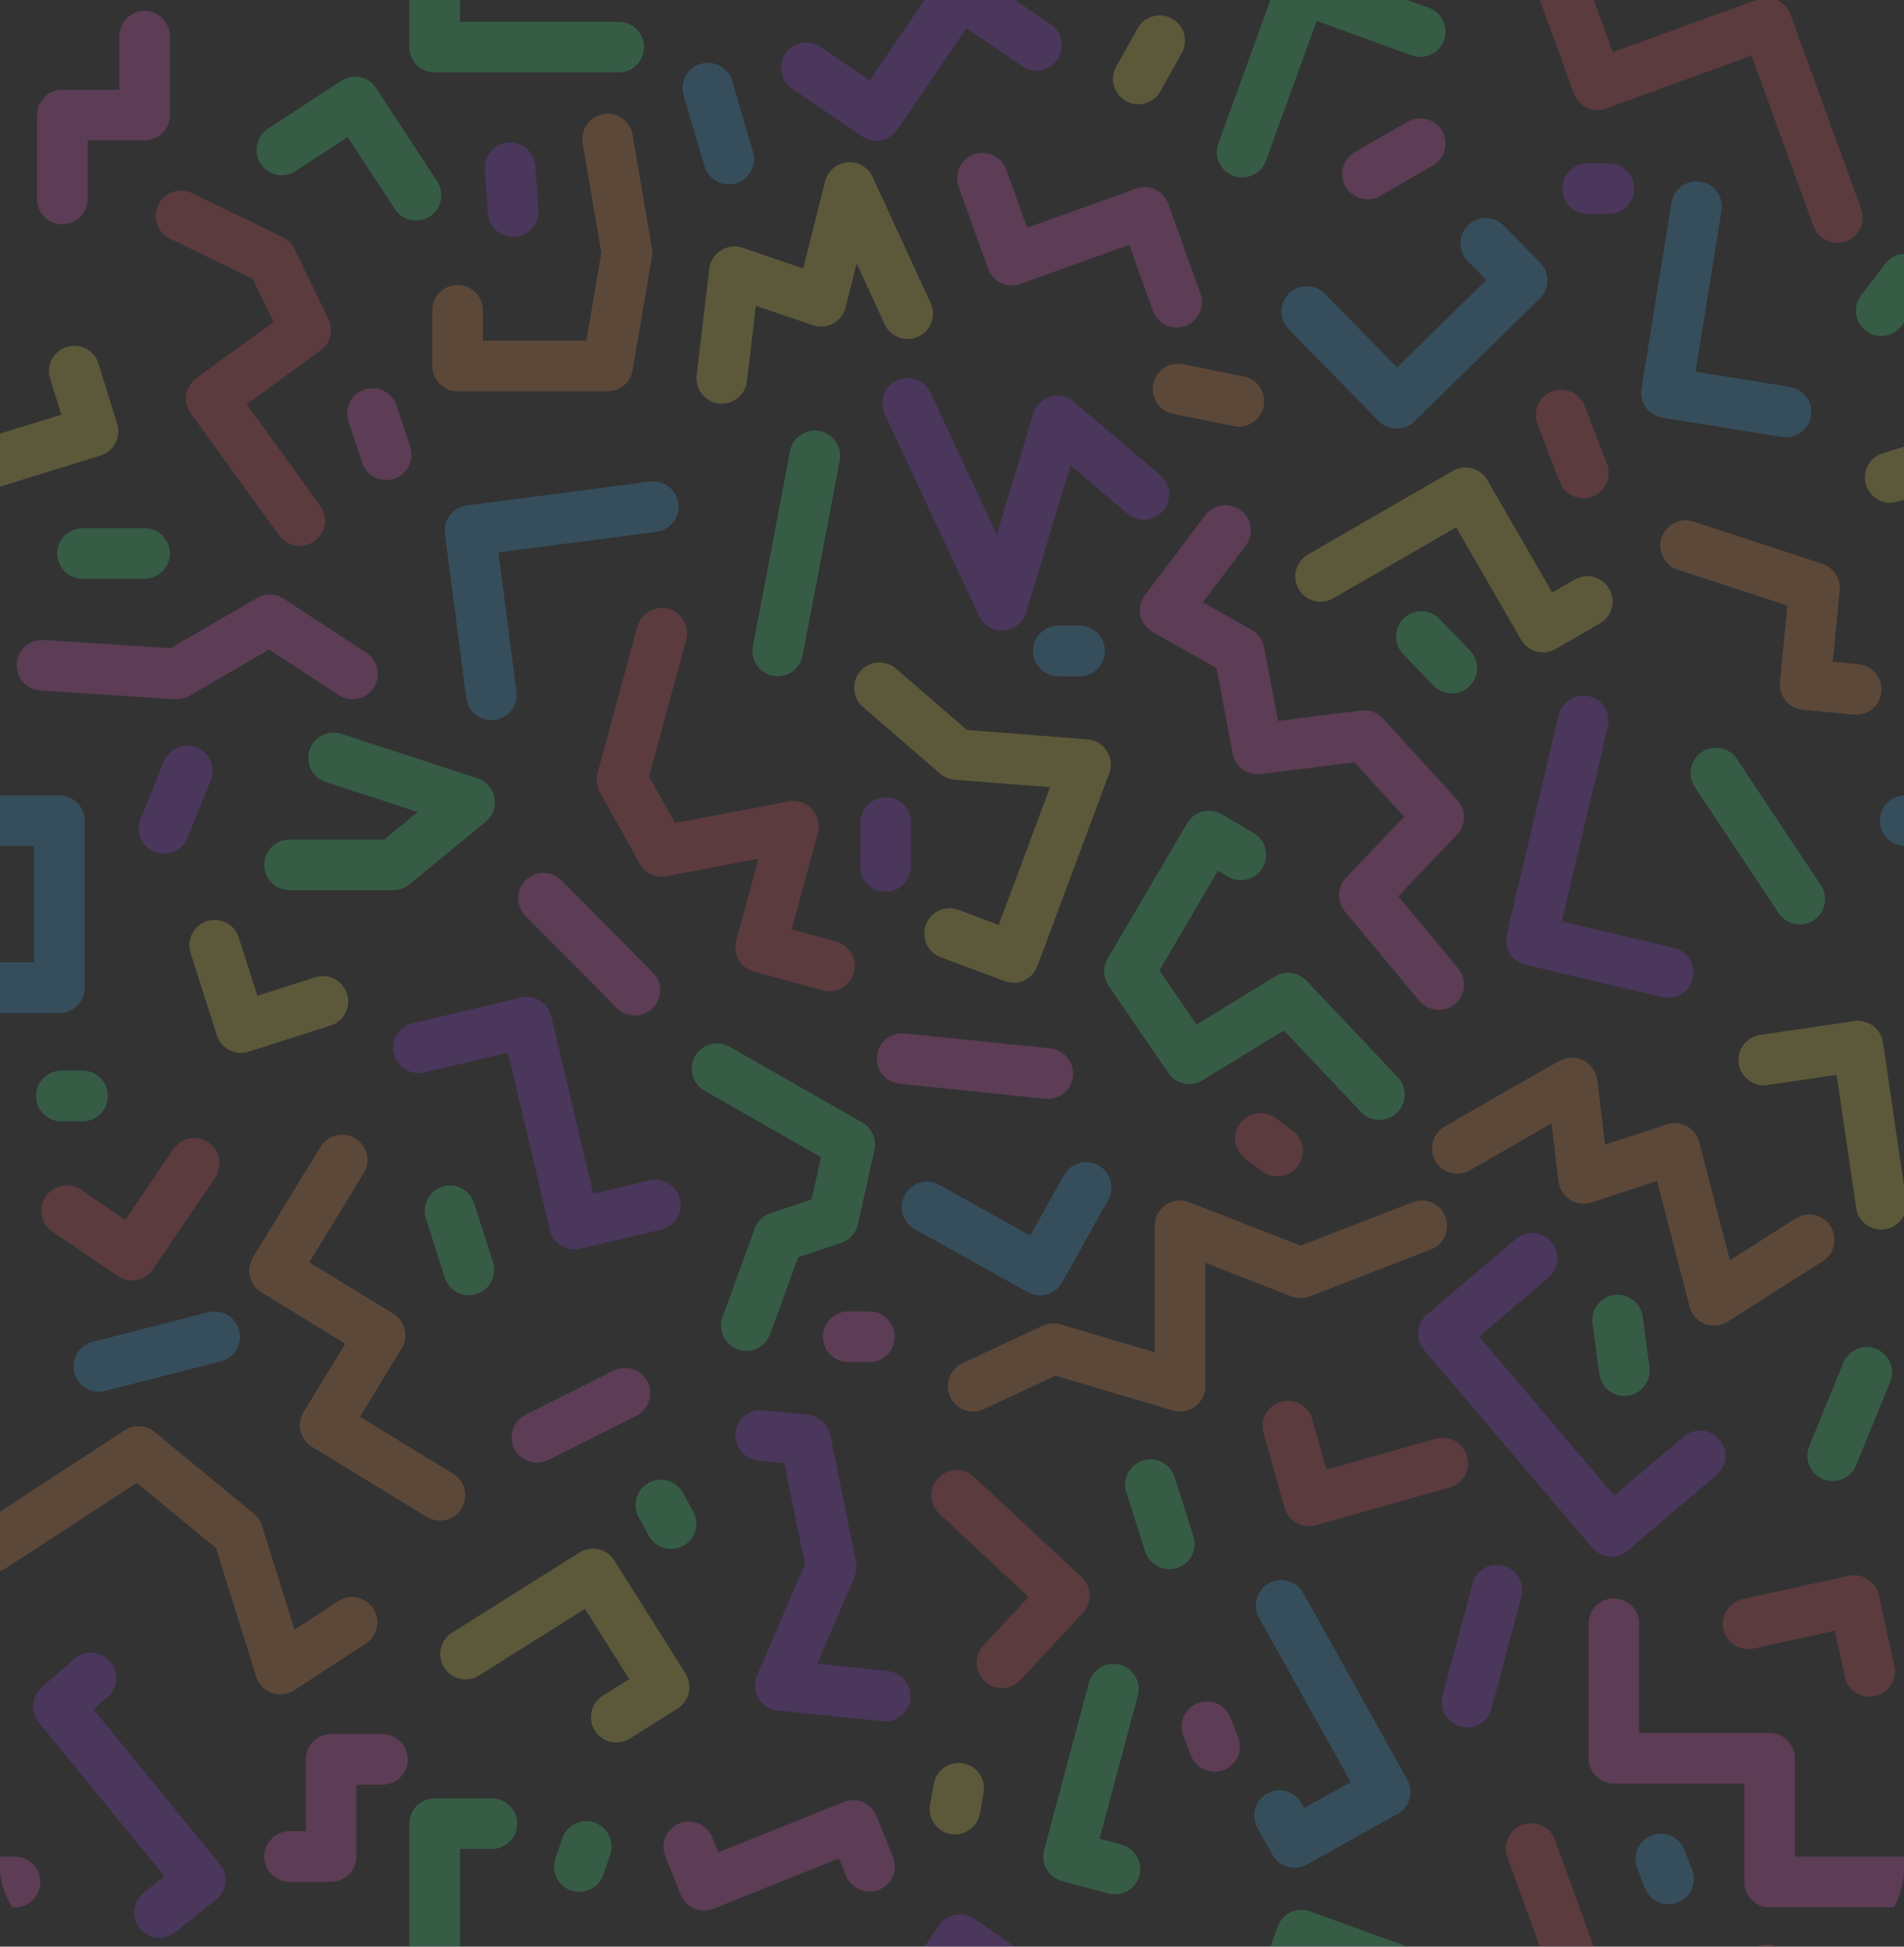 <svg width="1440" height="1472" viewBox="0 0 1440 1472" fill="none" xmlns="http://www.w3.org/2000/svg">
<rect x="0" y="0" width="1440" height="1472" fill="#333333" stroke="none"/>
<g opacity="0.2">
<g clip-path="url(#clip0_6594_21164)">
<path d="M332.743 1130.73L245.905 1077.69L287.453 1009.67L207.59 960.89L258.726 877.165" stroke="#FF9950" stroke-width="38.272" stroke-linecap="round" stroke-linejoin="round"/>
<path d="M1220.58 1227.8L1220.58 1329.55L1338.37 1329.55L1338.37 1423.13L1483.33 1423.13" stroke="#FF63DD" stroke-width="38.272" stroke-linecap="round" stroke-linejoin="round"/>
<path d="M-166.483 1227.8L-166.483 1329.55L-86.772 1329.55L-86.772 1423.13L11.334 1423.13" stroke="#FF63DD" stroke-width="38.272" stroke-linecap="round" stroke-linejoin="round"/>
<path d="M865.094 373.888L799.738 318.32L757.786 457.719L686.393 304.973" stroke="#AB40FF" stroke-width="38.272" stroke-linecap="round" stroke-linejoin="round"/>
<path d="M669.442 1282.57L590.154 1274.42L628.691 1184.89L609.15 1088.83L575.252 1085.35" stroke="#AB40FF" stroke-width="38.272" stroke-linecap="round" stroke-linejoin="round"/>
<path d="M926.852 401.12L881.255 461.388L937.223 492.899L951.059 566.352L1031.8 556.195L1088.12 617.896L1031.8 676.899L1088.12 744.538" stroke="#FF63DD" stroke-width="38.272" stroke-linecap="round" stroke-linejoin="round"/>
<path d="M736 1048.21L796.72 1019.8L892.461 1048.21V926.918L983.59 962.467L1075.3 926.918" stroke="#FF9950" stroke-width="38.272" stroke-linecap="round" stroke-linejoin="round"/>
<path d="M545.891 286.083L555.459 205.491L620.963 227.792L642.602 141.827L686.447 237.178" stroke="#FFEE59" stroke-width="38.272" stroke-linecap="round" stroke-linejoin="round"/>
<path d="M136.951 163.284L205.399 196.477L231.198 249.587L159.775 301.399L226.699 393.654" stroke="#FF596D" stroke-width="38.272" stroke-linecap="round" stroke-linejoin="round"/>
<path d="M1102.18 868.402C1189.83 817.794 1189.02 818.869 1189.02 818.869L1197.69 891.075L1266.58 868.402L1296.41 983.218L1368.31 937.512" stroke="#FF9950" stroke-width="38.272" stroke-linecap="round" stroke-linejoin="round"/>
<path d="M500.456 478.842L470.394 589.625L500.456 643.706L600.101 624.822L575.281 716.286L627.321 730.408" stroke="#FF596D" stroke-width="38.272" stroke-linecap="round" stroke-linejoin="round"/>
<path d="M564.458 1002.33L588.873 935.456L630.163 921.693L642.653 865.442L542.317 808.128" stroke="#40FF92" stroke-width="38.272" stroke-linecap="round" stroke-linejoin="round"/>
<path d="M316.48 792.339L398.376 772.988L434.448 925.649L495.672 911.183" stroke="#AB40FF" stroke-width="38.272" stroke-linecap="round" stroke-linejoin="round"/>
<path d="M743.066 134.773L765.277 196.657L865.584 160.655L889.917 228.451" stroke="#FF63DD" stroke-width="38.272" stroke-linecap="round" stroke-linejoin="round"/>
<path d="M609.85 51.214L662.852 87.323L725.921 -5.255L783.987 34.303" stroke="#AB40FF" stroke-width="38.272" stroke-linecap="round" stroke-linejoin="round"/>
<path d="M219.034 1403.85H250.467V1330.39H289.248" stroke="#FF63DD" stroke-width="38.272" stroke-linecap="round" stroke-linejoin="round"/>
<path d="M1274.83 412.602L1372.27 444.508L1365.25 517.625L1403.85 521.332" stroke="#FF9950" stroke-width="38.272" stroke-linecap="round" stroke-linejoin="round"/>
<path d="M657.578 1411.26L645.164 1380.35L532.609 1425.55L520.941 1396.5" stroke="#FF63DD" stroke-width="38.272" stroke-linecap="round" stroke-linejoin="round"/>
<path d="M47.104 150.438L47.104 87.004L109.37 87.004L109.37 27.379" stroke="#FF63DD" stroke-width="38.272" stroke-linecap="round" stroke-linejoin="round"/>
<path d="M998.752 435.867C1086.41 385.259 1108.32 372.607 1108.32 372.607L1166.96 474.171L1200.48 454.817" stroke="#FFEE59" stroke-width="38.272" stroke-linecap="round" stroke-linejoin="round"/>
<path d="M842.067 1277.25L808.128 1403.92L843.246 1413.33" stroke="#40FF92" stroke-width="38.272" stroke-linecap="round" stroke-linejoin="round"/>
<path d="M1285.81 1100.82L1218.73 1157.9L1091.66 1008.58L1158.74 951.501" stroke="#AB40FF" stroke-width="38.272" stroke-linecap="round" stroke-linejoin="round"/>
<path d="M723.59 1130.79L804.994 1206.56L757.787 1257.28" stroke="#FF596D" stroke-width="38.272" stroke-linecap="round" stroke-linejoin="round"/>
<path d="M162.363 714.748L182.216 777.016L244.204 757.253" stroke="#FFEE59" stroke-width="38.272" stroke-linecap="round" stroke-linejoin="round"/>
<path d="M314.653 147.659L268.433 77.133L213.145 113.366" stroke="#40FF92" stroke-width="38.272" stroke-linecap="round" stroke-linejoin="round"/>
<path d="M609.85 1523.21L662.852 1559.32L725.921 1466.74L783.987 1506.3" stroke="#AB40FF" stroke-width="38.272" stroke-linecap="round" stroke-linejoin="round"/>
<path d="M718.14 705.927L766.588 723.992L820.961 578.174L723.562 570.547L665.102 520.058" stroke="#FFEE59" stroke-width="38.272" stroke-linecap="round" stroke-linejoin="round"/>
<path d="M371.984 1378.97H328.698V1507.62H467.949" stroke="#40FF92" stroke-width="38.272" stroke-linecap="round" stroke-linejoin="round"/>
<path d="M371.984 -93.031H328.698V35.622H467.949" stroke="#40FF92" stroke-width="38.272" stroke-linecap="round" stroke-linejoin="round"/>
<path d="M120.617 1446.07L151.42 1421.66L44.18 1290.35L68.738 1268.78" stroke="#AB40FF" stroke-width="38.272" stroke-linecap="round" stroke-linejoin="round"/>
<path d="M1422.73 910.623L1405.17 791.053L1333.93 801.512" stroke="#FFEE59" stroke-width="38.272" stroke-linecap="round" stroke-linejoin="round"/>
<path d="M974.022 1078.41L989.991 1134.93L1091.13 1106.35" stroke="#FF596D" stroke-width="38.272" stroke-linecap="round" stroke-linejoin="round"/>
<path d="M967.737 1372.85L979.089 1393.2L1047.61 1354.98L968.94 1213.96" stroke="#40BAFF" stroke-width="38.272" stroke-linecap="round" stroke-linejoin="round"/>
<path d="M938.458 646.402L914.328 632.224L854.203 734.551L899.392 800.547L974.249 754.75L1043.21 827.706" stroke="#40FF92" stroke-width="38.272" stroke-linecap="round" stroke-linejoin="round"/>
<path d="M-5.584 1169.53L104.751 1097.58L179.878 1159.42L212.033 1262.12L266.233 1226.78" stroke="#FF9950" stroke-width="38.272" stroke-linecap="round" stroke-linejoin="round"/>
<path d="M1466.42 1169.53L1576.75 1097.58L1684.03 1262.12L1738.23 1226.78" stroke="#FF9950" stroke-width="38.272" stroke-linecap="round" stroke-linejoin="round"/>
<path d="M352.105 1250.77L448.431 1190.16L502.274 1275.73L466.091 1298.49" stroke="#FFEE59" stroke-width="38.272" stroke-linecap="round" stroke-linejoin="round"/>
<path d="M31.796 503.056L133.584 509.606L204.105 468.685L266.579 509.606" stroke="#FF63DD" stroke-width="38.272" stroke-linecap="round" stroke-linejoin="round"/>
<path d="M50.489 915.521L99.822 949.038L146.884 879.77" stroke="#FF596D" stroke-width="38.272" stroke-linecap="round" stroke-linejoin="round"/>
<path d="M346.067 234.645V276.736H459.558L474.205 191.213L459.558 105.101" stroke="#FF9950" stroke-width="38.272" stroke-linecap="round" stroke-linejoin="round"/>
<path d="M701.114 912.698L786.568 960.385L821.43 897.915" stroke="#40BAFF" stroke-width="38.272" stroke-linecap="round" stroke-linejoin="round"/>
<path d="M939.43 115.026L984.3 -8.685L1074.11 23.888" stroke="#40FF92" stroke-width="38.272" stroke-linecap="round" stroke-linejoin="round"/>
<path d="M939.43 1587.03L984.3 1463.32L1074.11 1495.89" stroke="#40FF92" stroke-width="38.272" stroke-linecap="round" stroke-linejoin="round"/>
<path d="M1389.59 1636.54L1336.11 1489.51L1208.29 1535.99L1158.02 1397.78" stroke="#FF596D" stroke-width="38.272" stroke-linecap="round" stroke-linejoin="round"/>
<path d="M1389.59 164.544L1336.11 17.505L1208.29 63.993L1158.02 -74.216" stroke="#FF596D" stroke-width="38.272" stroke-linecap="round" stroke-linejoin="round"/>
<path d="M1283.07 156.225L1260.36 296.913L1350.74 311.506" stroke="#40BAFF" stroke-width="38.272" stroke-linecap="round" stroke-linejoin="round"/>
<path d="M1197.42 545.082L1158.17 710.923L1261.61 735.409" stroke="#AB40FF" stroke-width="38.272" stroke-linecap="round" stroke-linejoin="round"/>
<path d="M371.642 525.373L355.488 401.182L494.029 383.161" stroke="#40BAFF" stroke-width="38.272" stroke-linecap="round" stroke-linejoin="round"/>
<path d="M-31.059 620.595H44.896V746.893H-5.332" stroke="#40BAFF" stroke-width="38.272" stroke-linecap="round" stroke-linejoin="round"/>
<path d="M1440.94 620.595H1516.9V746.893H1466.67" stroke="#40BAFF" stroke-width="38.272" stroke-linecap="round" stroke-linejoin="round"/>
<path d="M219 653.963L297.417 653.963L355.12 606.685L252.301 573.123" stroke="#40FF92" stroke-width="38.272" stroke-linecap="round" stroke-linejoin="round"/>
<path d="M1429.57 361.034L1542.31 326.231L1528.21 280.563" stroke="#FFEE59" stroke-width="38.272" stroke-linecap="round" stroke-linejoin="round"/>
<path d="M-42.427 361.034L70.308 326.231L56.21 280.563" stroke="#FFEE59" stroke-width="38.272" stroke-linecap="round" stroke-linejoin="round"/>
<path d="M1322.15 1227.86L1402.23 1210.28L1414.01 1263.91" stroke="#FF596D" stroke-width="38.272" stroke-linecap="round" stroke-linejoin="round"/>
<path d="M988.301 235.527L1056.34 304.954L1151.16 212.029L1123.75 184.056" stroke="#40BAFF" stroke-width="38.272" stroke-linecap="round" stroke-linejoin="round"/>
<path d="M472.663 1053.51L406.125 1086.88" stroke="#FF63DD" stroke-width="38.272" stroke-linecap="round" stroke-linejoin="round"/>
<path d="M1109.59 1287.08L1132.12 1202.48" stroke="#AB40FF" stroke-width="38.272" stroke-linecap="round" stroke-linejoin="round"/>
<path d="M1386.04 1100.8L1411.8 1037.76" stroke="#40FF92" stroke-width="38.272" stroke-linecap="round" stroke-linejoin="round"/>
<path d="M588.211 492.237L616.326 344.742" stroke="#40FF92" stroke-width="38.272" stroke-linecap="round" stroke-linejoin="round"/>
<path d="M62.413 418.49L109.37 418.49" stroke="#40FF92" stroke-width="38.272" stroke-linecap="round" stroke-linejoin="round"/>
<path d="M281.741 312.653L292.045 343.859" stroke="#FF63DD" stroke-width="38.272" stroke-linecap="round" stroke-linejoin="round"/>
<path d="M124.04 626.461L141.656 582.934" stroke="#AB40FF" stroke-width="38.272" stroke-linecap="round" stroke-linejoin="round"/>
<path d="M354.588 960.323L340.326 915.584" stroke="#40FF92" stroke-width="38.272" stroke-linecap="round" stroke-linejoin="round"/>
<path d="M884.361 1167.43L870.099 1122.69" stroke="#40FF92" stroke-width="38.272" stroke-linecap="round" stroke-linejoin="round"/>
<path d="M1034.23 131.597L1074.12 108.633" stroke="#FF63DD" stroke-width="38.272" stroke-linecap="round" stroke-linejoin="round"/>
<path d="M641.498 1010.82H657.542" stroke="#FF63DD" stroke-width="38.272" stroke-linecap="round" stroke-linejoin="round"/>
<path d="M1200.71 142.637H1216.76" stroke="#AB40FF" stroke-width="38.272" stroke-linecap="round" stroke-linejoin="round"/>
<path d="M953.267 860.826L966.179 870.35" stroke="#FF596D" stroke-width="38.272" stroke-linecap="round" stroke-linejoin="round"/>
<path d="M1228.52 1036.42L1223.38 998.163" stroke="#40FF92" stroke-width="38.272" stroke-linecap="round" stroke-linejoin="round"/>
<path d="M800.474 492.237H816.518" stroke="#40BAFF" stroke-width="38.272" stroke-linecap="round" stroke-linejoin="round"/>
<path d="M669.907 622.067L669.76 655.187" stroke="#AB40FF" stroke-width="38.272" stroke-linecap="round" stroke-linejoin="round"/>
<path d="M1075 481.344L1097.99 505.184" stroke="#40FF92" stroke-width="38.272" stroke-linecap="round" stroke-linejoin="round"/>
<path d="M1440.94 211.085L1422.72 234.924" stroke="#40FF92" stroke-width="38.272" stroke-linecap="round" stroke-linejoin="round"/>
<path d="M385.811 126.886L388.032 159.932" stroke="#AB40FF" stroke-width="38.272" stroke-linecap="round" stroke-linejoin="round"/>
<path d="M535.366 66.682L551.13 120.188" stroke="#40BAFF" stroke-width="38.272" stroke-linecap="round" stroke-linejoin="round"/>
<path d="M877.091 30.777L860.912 59.677" stroke="#FFEE59" stroke-width="38.272" stroke-linecap="round" stroke-linejoin="round"/>
<path d="M46.368 828.736H62.413" stroke="#40FF92" stroke-width="38.272" stroke-linecap="round" stroke-linejoin="round"/>
<path d="M499.8 1138.03L507.489 1152.11" stroke="#40FF92" stroke-width="38.272" stroke-linecap="round" stroke-linejoin="round"/>
<path d="M725.073 1352.21L722.232 1368" stroke="#FFEE59" stroke-width="38.272" stroke-linecap="round" stroke-linejoin="round"/>
<path d="M912.777 1305.64L918.582 1320.6" stroke="#FF63DD" stroke-width="38.272" stroke-linecap="round" stroke-linejoin="round"/>
<path d="M1256.06 1405.76L1261.86 1420.72" stroke="#40BAFF" stroke-width="38.272" stroke-linecap="round" stroke-linejoin="round"/>
<path d="M162.362 1010.82L74.777 1033.21" stroke="#40BAFF" stroke-width="38.272" stroke-linecap="round" stroke-linejoin="round"/>
<path d="M438.157 1411.42L443.424 1396.27" stroke="#40FF92" stroke-width="38.272" stroke-linecap="round" stroke-linejoin="round"/>
<path d="M411.044 679.181L480.111 748.776" stroke="#FF63DD" stroke-width="38.272" stroke-linecap="round" stroke-linejoin="round"/>
<path d="M682.272 800.474L792.451 811.808" stroke="#FF63DD" stroke-width="38.272" stroke-linecap="round" stroke-linejoin="round"/>
<path d="M1297.72 584.531L1361.16 679.917" stroke="#40FF92" stroke-width="38.272" stroke-linecap="round" stroke-linejoin="round"/>
<path d="M1180.69 313.83L1197.53 357.662" stroke="#FF596D" stroke-width="38.272" stroke-linecap="round" stroke-linejoin="round"/>
<path d="M937.013 303.432L890.979 294.167" stroke="#FF9950" stroke-width="38.272" stroke-linecap="round" stroke-linejoin="round"/>
</g>
</g>
<defs>
<clipPath id="clip0_6594_21164">
<rect width="1440" height="1472" rx="58.88" fill="white"/>
</clipPath>
</defs>
</svg>
